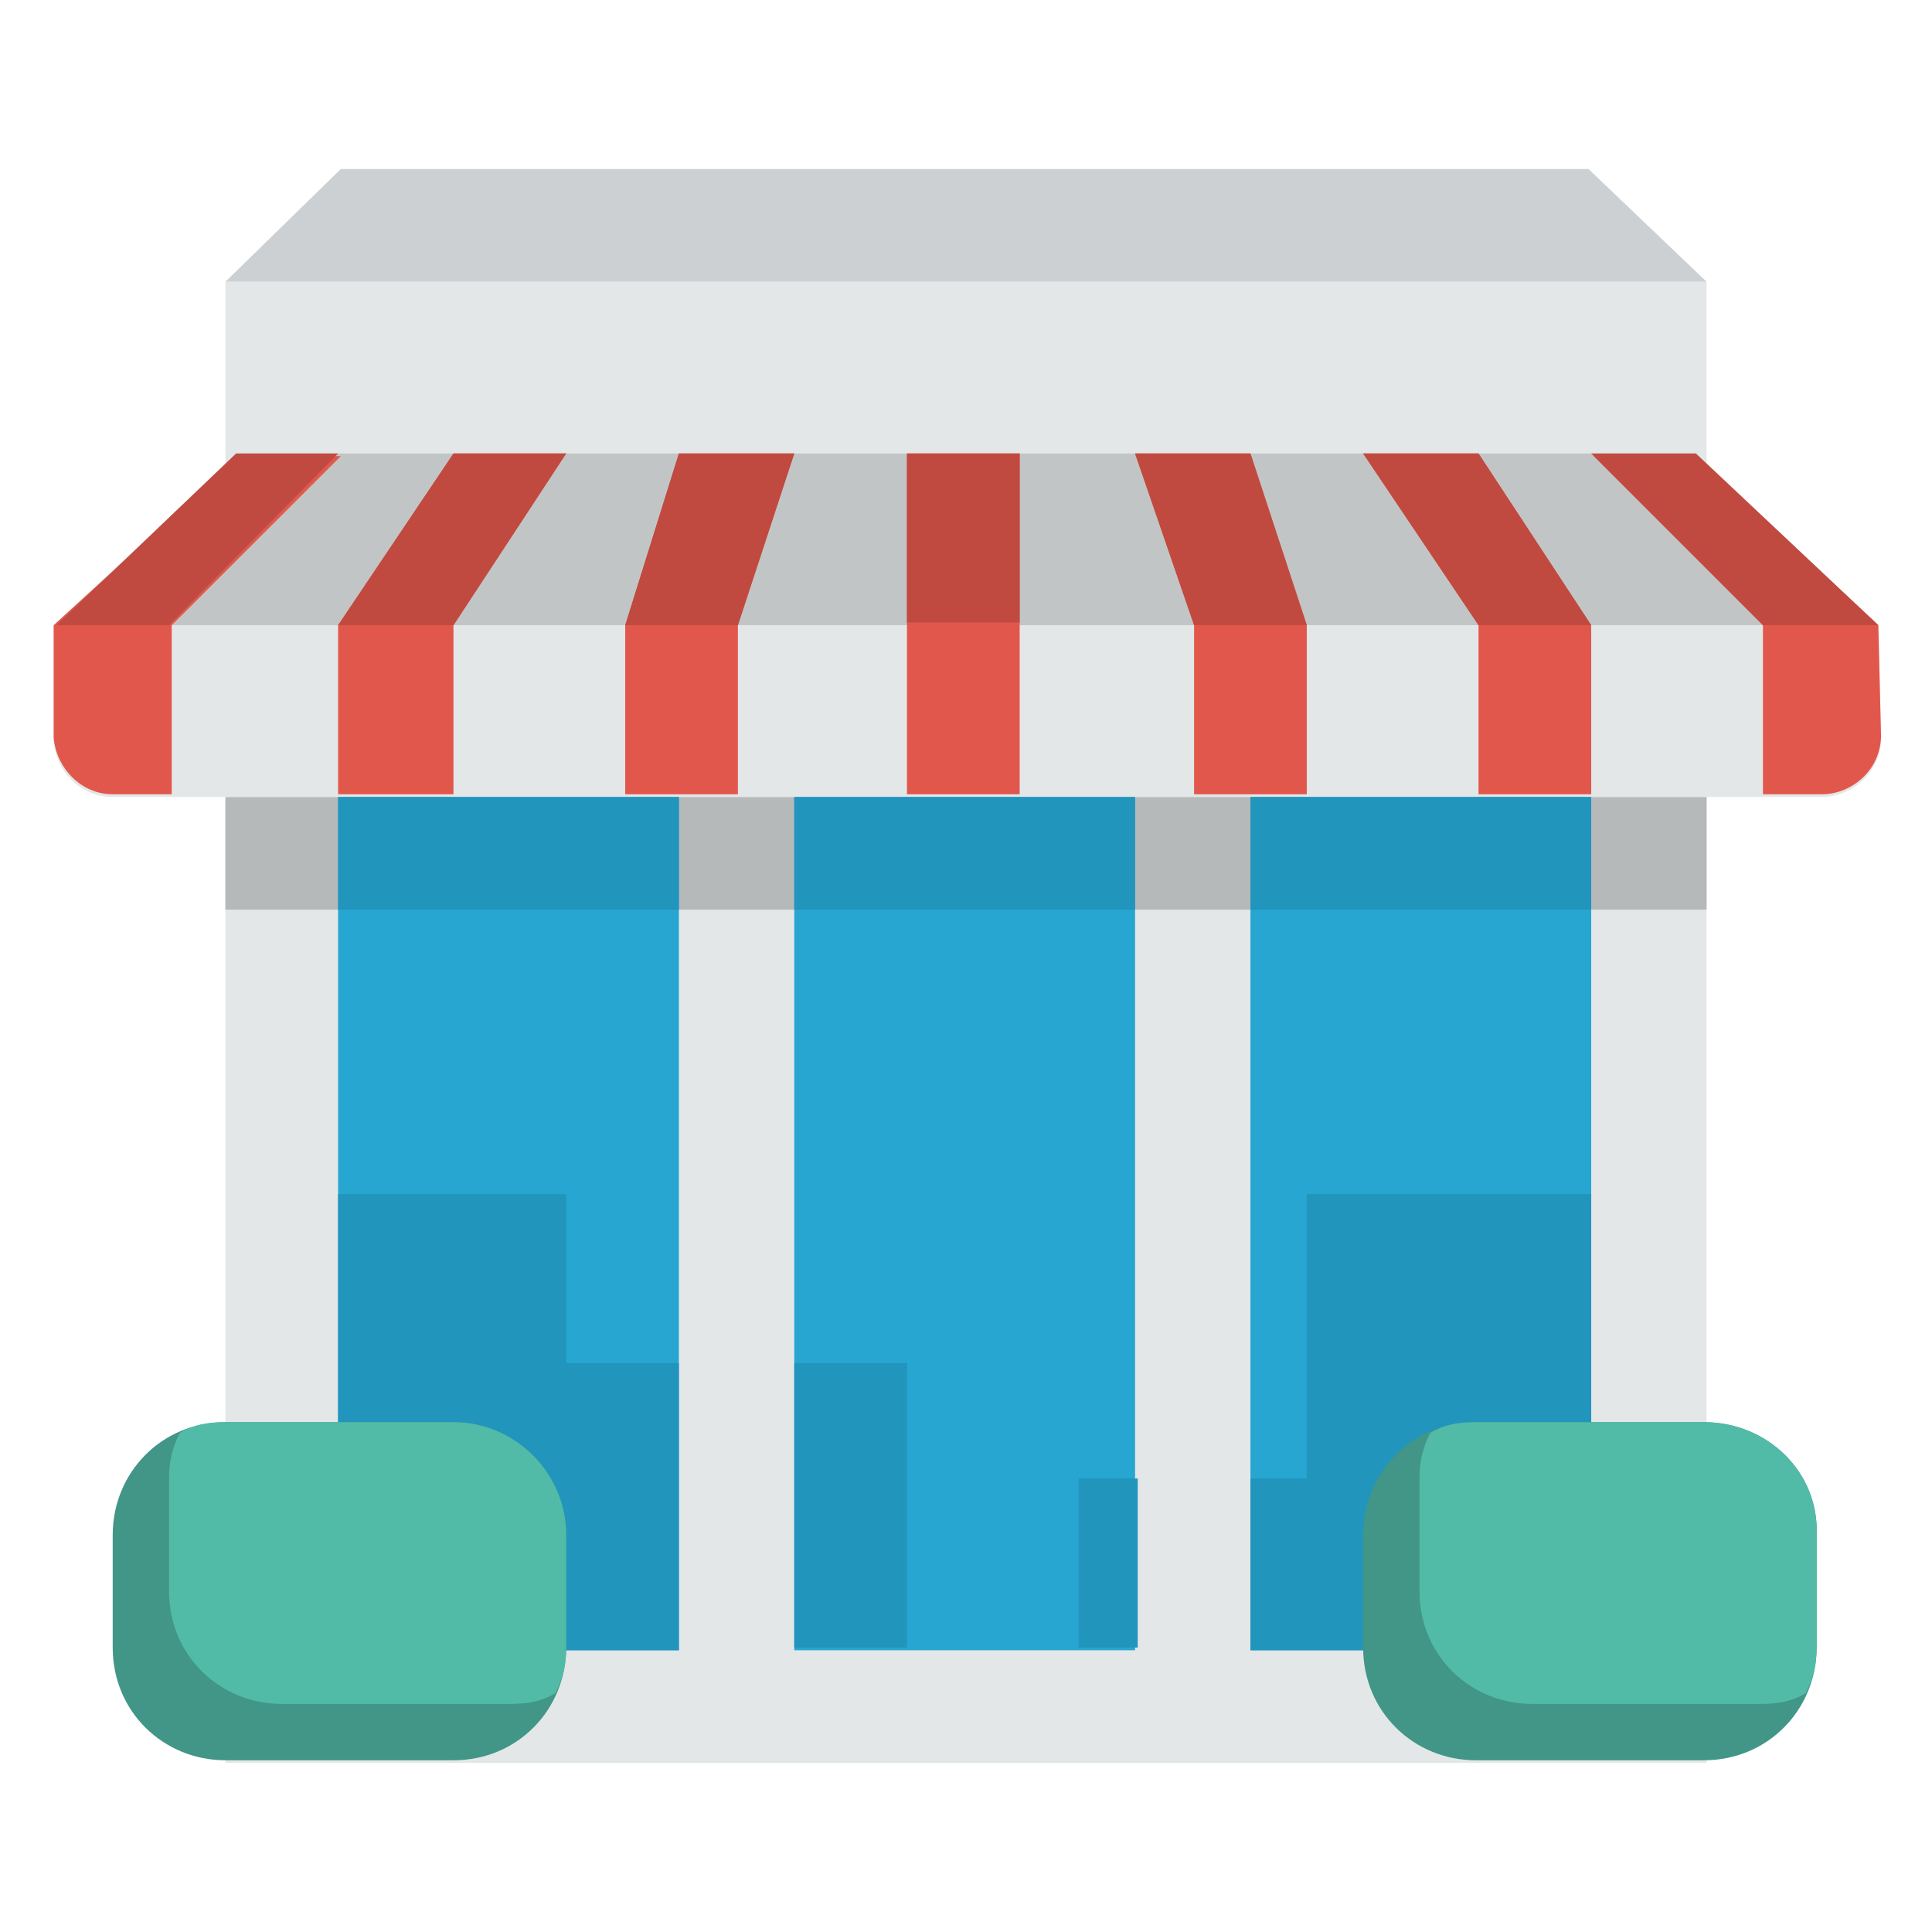 <?xml version="1.0" encoding="utf-8"?>
<!-- Generator: Adobe Illustrator 20.0.0, SVG Export Plug-In . SVG Version: 6.00 Build 0)  -->
<svg version="1.1" id="Layer_1" xmlns="http://www.w3.org/2000/svg" xmlns:xlink="http://www.w3.org/1999/xlink" x="0px" y="0px"
	 viewBox="0 0 72 72" style="enable-background:new 0 0 72 72;" xml:space="preserve">
<style type="text/css">
	.st0{fill:#E4E7E7;}
	.st1{fill:#B6B9B9;}
	.st2{fill:#CCD0D2;}
	.st3{fill:#26A6D1;}
	.st4{fill:#2295BC;}
	.st5{fill:#419687;}
	.st6{fill:#51BBA8;}
	.st7{fill:#C2C5C5;}
	.st8{fill:#E2574C;}
	.st9{fill:#C04A40;}
</style>
<g>
	<path class="st0" d="M8.4,10.5h55.2v55.2H8.4V10.5z"/>
	<path class="st1" d="M8.4,29.7h55.2v4.2H8.4V29.7z"/>
	<path class="st2" d="M12.7,6.3h46.5l4.4,4.2H8.4L12.7,6.3z"/>
	<g>
		<path class="st3" d="M12.6,61.5h12.7V29.7H12.6V61.5z M29.6,61.5h12.7V29.7H29.6V61.5z M46.6,29.7v31.8h12.7V29.7H46.6z"/>
	</g>
	<path class="st0" d="M70,23.3l-6.8-6.3H8.8l-6.8,6.3l0,0v4.2c0,1.1,0.9,2.2,2.2,2.2h63.7c1.1,0,2.2-0.9,2.2-2.2L70,23.3L70,23.3z"
		/>
	<g>
		<rect x="40.2" y="55.1" class="st4" width="2.2" height="6.3"/>
		<polygon class="st4" points="21.1,50.8 21.1,44.5 12.6,44.5 12.6,61.5 25.3,61.5 25.3,50.8 		"/>
		<rect x="29.6" y="50.8" class="st4" width="4.2" height="10.6"/>
		<polygon class="st4" points="48.7,44.5 48.7,55.1 46.6,55.1 46.6,61.5 57.2,61.5 59.3,61.5 59.3,44.5 		"/>
	</g>
	<g>
		<rect x="12.6" y="29.7" class="st4" width="12.7" height="4.2"/>
		<rect x="46.6" y="29.7" class="st4" width="12.7" height="4.2"/>
		<rect x="29.6" y="29.7" class="st4" width="12.7" height="4.2"/>
	</g>
	<g>
		<path class="st5" d="M16.9,53H8.4c-2.4,0-4.2,1.9-4.2,4.2v4.2c0,2.4,1.9,4.2,4.2,4.2h8.5c2.4,0,4.2-1.9,4.2-4.2v-4.2
			C21.1,54.9,19.2,53,16.9,53z M63.5,53h-8.5c-2.4,0-4.2,1.9-4.2,4.2v4.2c0,2.4,1.9,4.2,4.2,4.2h8.5c2.4,0,4.2-1.9,4.2-4.2v-4.2
			C67.8,54.9,65.9,53,63.5,53z"/>
	</g>
	<g>
		<path class="st6" d="M63.5,53h-8.5c-0.7,0-1.2,0.1-1.7,0.4c-0.3,0.6-0.4,1.1-0.4,1.7v4.2c0,2.4,1.9,4.2,4.2,4.2h8.5
			c0.7,0,1.2-0.1,1.7-0.4c0.3-0.6,0.4-1.1,0.4-1.7v-4.2C67.8,54.9,65.9,53,63.5,53z"/>
		<path class="st6" d="M16.9,53H8.4c-0.7,0-1.2,0.1-1.7,0.4c-0.3,0.6-0.4,1.1-0.4,1.7v4.2c0,2.4,1.9,4.2,4.2,4.2H19
			c0.7,0,1.2-0.1,1.7-0.4c0.3-0.6,0.4-1.1,0.4-1.7v-4.2C21.1,54.9,19.2,53,16.9,53z"/>
	</g>
	<polygon class="st7" points="63.2,16.9 8.8,16.9 2.1,23.3 2.1,23.3 2.1,23.3 70,23.3 70,23.3 70,23.3 	"/>
	<g>
		<polygon class="st8" points="25.3,16.9 23.3,23.3 23.3,29.6 27.5,29.6 27.5,23.3 29.6,16.9 		"/>
		<path class="st8" d="M70,23.3l-6.8-6.3h-3.8l6.3,6.3v6.3h2.2c1.1,0,2.2-0.9,2.2-2.2L70,23.3L70,23.3L70,23.3z"/>
		<polygon class="st8" points="50.8,16.9 55.1,23.3 55.1,29.6 59.3,29.6 59.3,23.3 55.1,16.9 		"/>
		<polygon class="st8" points="16.9,16.9 12.6,23.3 12.6,29.6 16.9,29.6 16.9,23.3 21.1,16.9 		"/>
		<path class="st8" d="M4.2,29.6h2.2v-6.3l6.3-6.3H8.9l-6.9,6.3l0,0l0,0v4.2C2.1,28.6,3,29.6,4.2,29.6z"/>
		<rect x="33.8" y="16.9" class="st8" width="4.2" height="12.7"/>
		<polygon class="st8" points="48.7,29.6 48.7,23.3 46.6,16.9 42.3,16.9 44.5,23.3 44.5,29.6 		"/>
	</g>
	<g>
		<polygon class="st9" points="16.9,16.9 12.6,23.3 16.9,23.3 21.1,16.9 		"/>
		<polygon class="st9" points="70,23.3 63.2,16.9 59.3,16.9 65.7,23.3 70,23.3 		"/>
		<rect x="33.8" y="16.9" class="st9" width="4.2" height="6.3"/>
		<polygon class="st9" points="25.3,16.9 23.3,23.3 27.5,23.3 29.6,16.9 		"/>
		<polygon class="st9" points="50.8,16.9 55.1,23.3 59.3,23.3 55.1,16.9 		"/>
		<polygon class="st9" points="42.3,16.9 44.5,23.3 48.7,23.3 46.6,16.9 		"/>
	</g>
	<polygon class="st9" points="12.6,16.9 8.8,16.9 2.1,23.3 2.1,23.3 2.1,23.3 6.3,23.3 	"/>
</g>
</svg>
